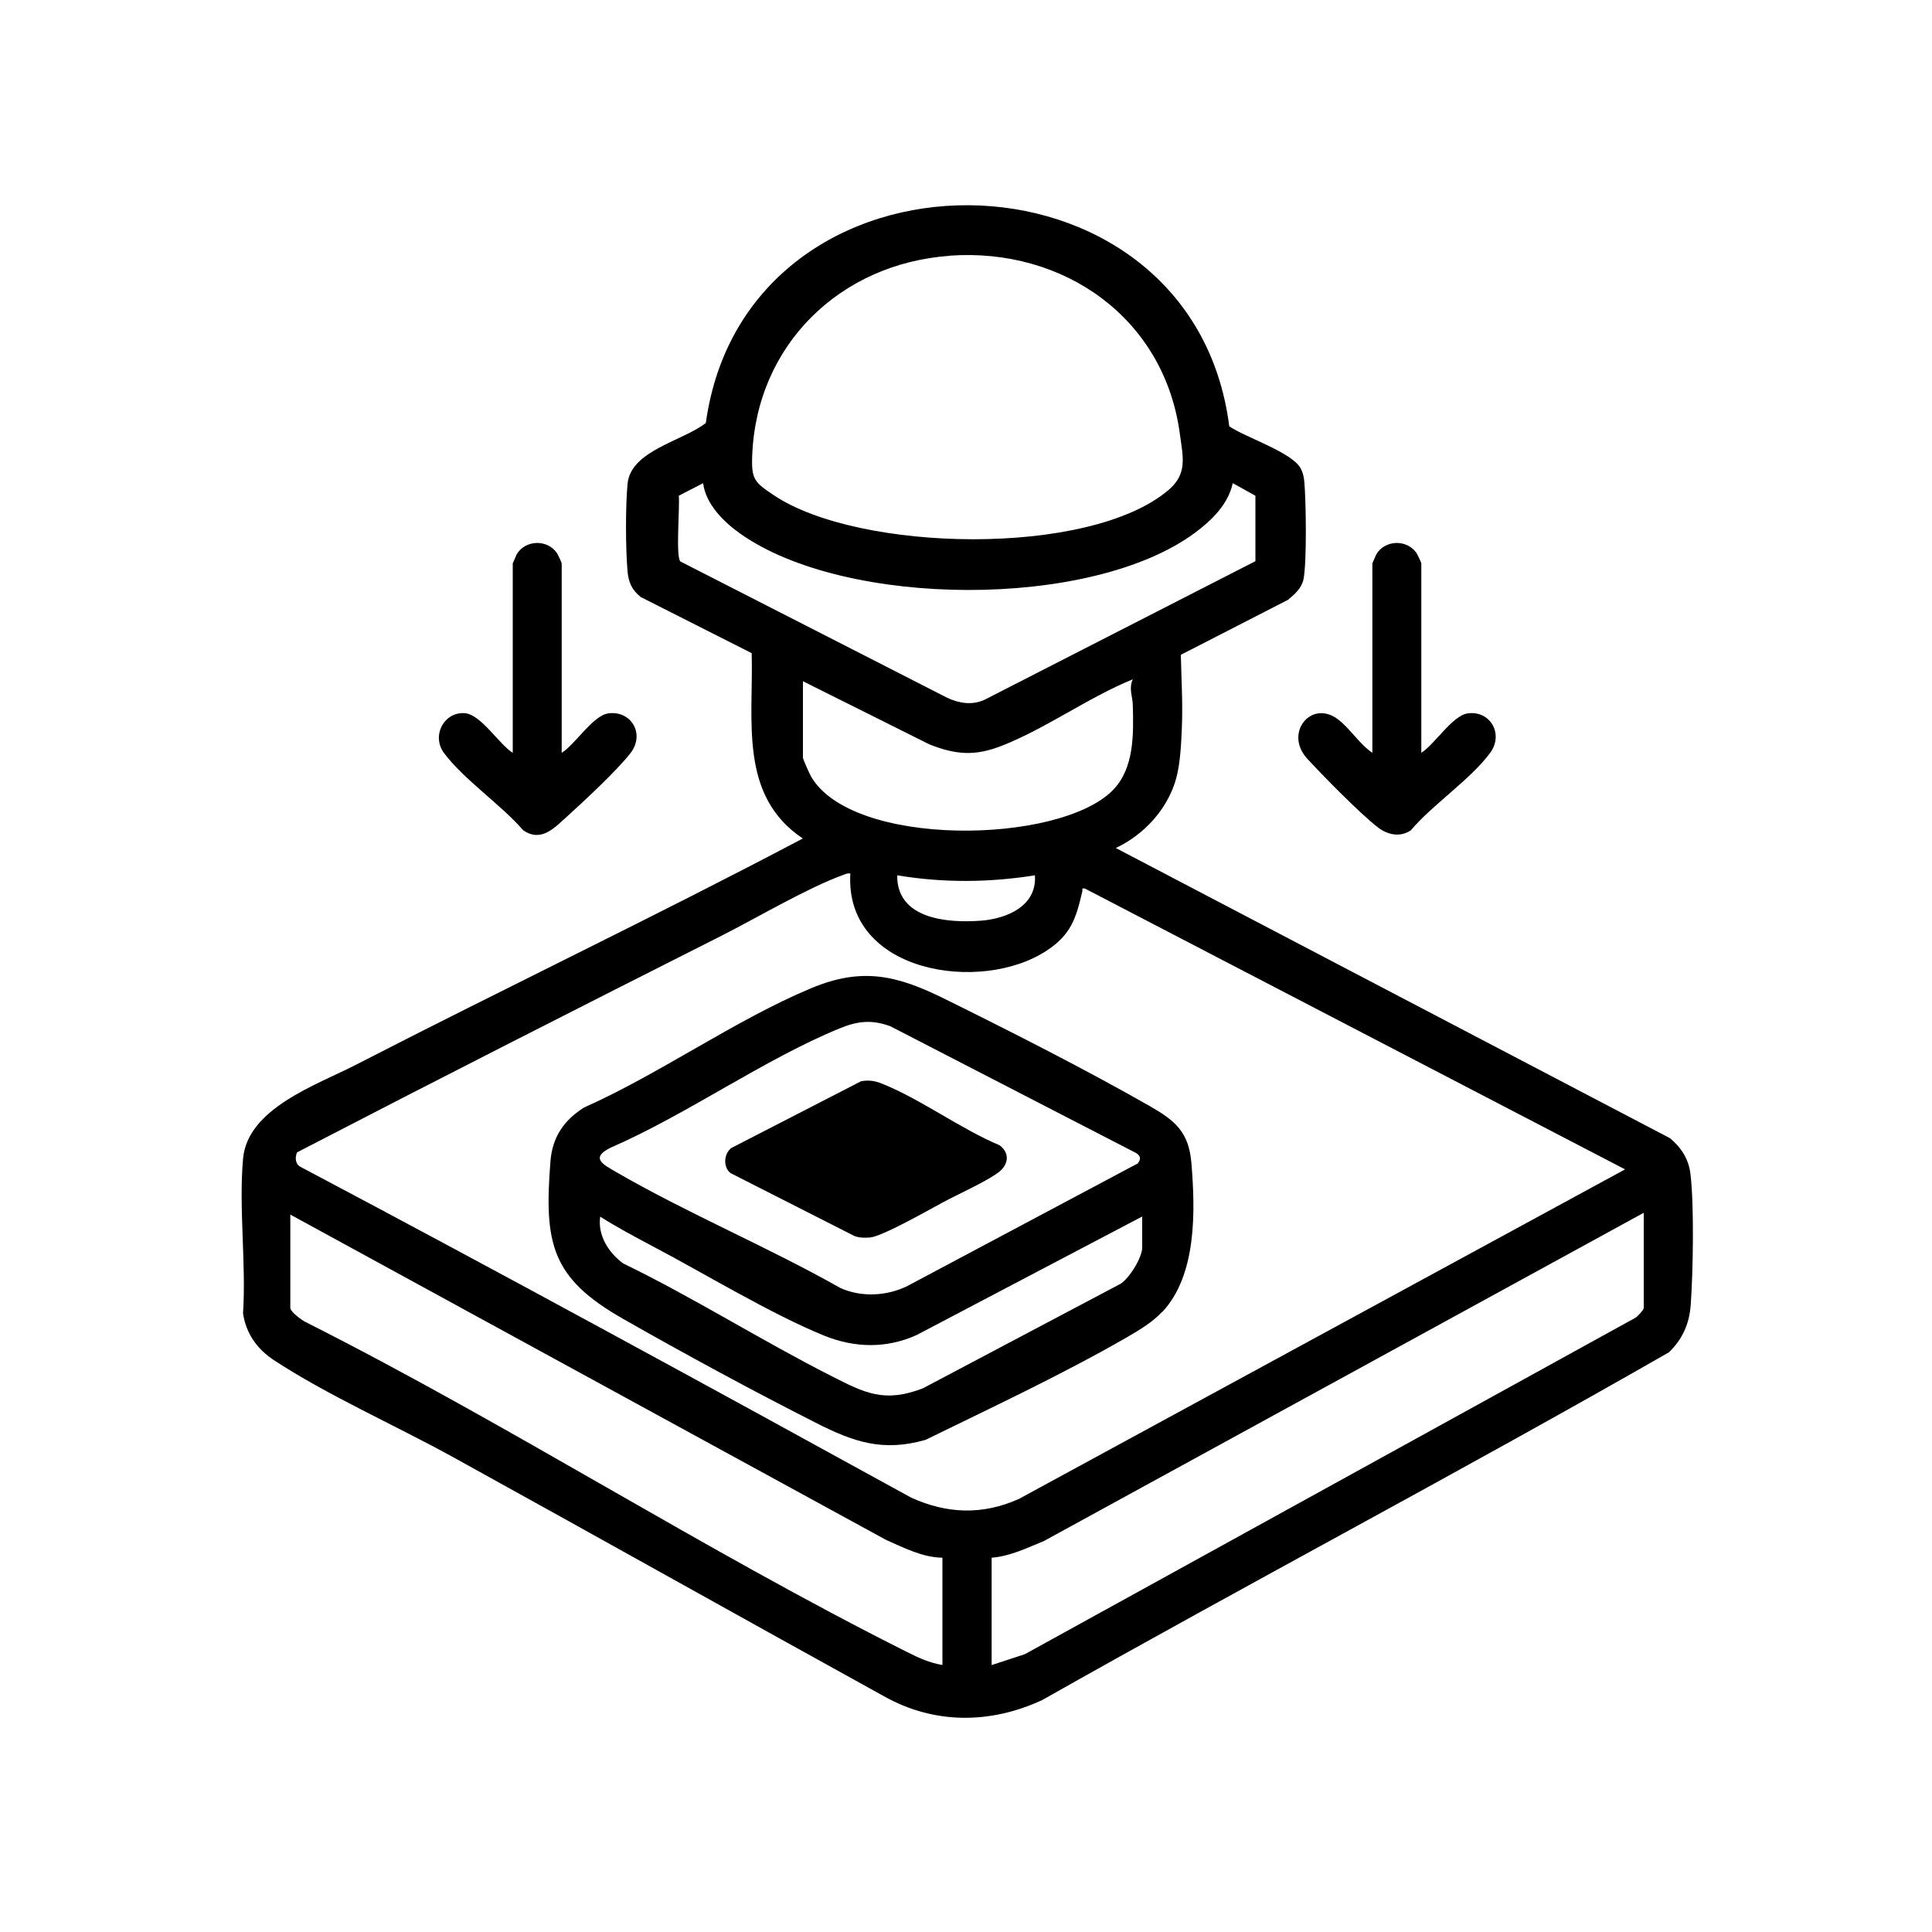 <?xml version="1.0" encoding="UTF-8"?>
<svg id="_Слой_1" data-name="Слой 1" xmlns="http://www.w3.org/2000/svg" viewBox="0 0 150 150">
  <path d="M95.44,33.1c1.27.87,4.9,2.02,5.56,3.29.17.34.24.67.27,1.05.13,1.47.2,6.25-.07,7.55-.15.69-.68,1.15-1.2,1.58l-8.32,4.27c.04,1.87.16,3.77.08,5.64-.05,1.22-.12,2.79-.44,3.95-.65,2.37-2.48,4.37-4.69,5.41l43.03,22.53c.89.75,1.45,1.62,1.59,2.8.29,2.47.2,7.53.02,10.09-.1,1.49-.62,2.69-1.69,3.73-16.07,9.21-32.52,17.87-48.66,27-4.02,1.87-8.4,1.9-12.3-.3-11.15-6.15-22.26-12.39-33.41-18.54-4.4-2.43-9.85-4.85-13.96-7.56-1.29-.85-2.15-2.06-2.38-3.62.25-3.88-.34-8.17,0-12,.34-3.92,5.69-5.72,8.78-7.31,11.52-5.93,23.22-11.51,34.68-17.56-5-3.34-3.82-9.2-3.97-14.39l-8.6-4.35c-.7-.54-.97-1.17-1.04-2.03-.15-1.73-.16-5.01,0-6.74.23-2.62,4.27-3.33,6.08-4.75,3.15-22.71,37.75-22.46,40.64.26ZM73.73,19.86c-8.5.61-15.01,6.91-15.33,15.54-.07,1.82.19,2.05,1.65,3.03,6.58,4.44,24.54,4.86,30.69-.4,1.48-1.27,1.1-2.57.86-4.37-1.21-8.98-9.02-14.44-17.86-13.81ZM54.58,37.52l-1.88.97c.09.84-.25,4.68.12,5.1l20.73,10.59c.94.43,1.92.59,2.89.15l21.03-10.76v-5.08s-1.76-.98-1.76-.98c-.34,1.63-1.65,2.91-2.94,3.86-8.07,5.97-27.14,5.84-35.3.06-1.3-.92-2.68-2.3-2.88-3.92ZM62.34,52.89v5.93c0,.12.5,1.23.61,1.43,3.15,5.58,19.25,5.34,23.44,1.11,1.69-1.71,1.62-4.38,1.56-6.65-.02-.67-.33-1.25,0-1.97-3.41,1.39-6.76,3.82-10.14,5.15-2.1.83-3.59.72-5.66-.1l-9.81-4.9ZM66,67.82c-.21-.04-.36.05-.54.11-2.8,1.02-6.67,3.32-9.46,4.73-11,5.55-22.02,11.15-32.94,16.81-.17.43-.14.93.32,1.15,15.87,8.4,31.63,17.01,47.37,25.66,2.79,1.26,5.53,1.36,8.35.1l47.07-25.59-41.93-21.8c-.32-.05-.17.04-.21.22-.48,2.07-.87,3.34-2.74,4.58-5.1,3.39-15.73,1.77-15.27-5.97ZM80.34,67.96c-3.57.57-7.12.59-10.68,0-.04,3.41,3.93,3.72,6.52,3.52,2.02-.16,4.34-1.15,4.17-3.52ZM76.98,129.28l2.59-.85,47.37-26.1c.19-.09.68-.64.68-.78v-7.39l-46.58,25.49c-1.31.53-2.61,1.18-4.05,1.29v8.34ZM73.17,120.94c-1.55-.02-3.01-.78-4.39-1.39l-46.24-25.25v7.24c0,.31.91.98,1.22,1.12,15.75,7.94,30.95,17.73,46.68,25.61.92.46,1.69.82,2.73,1v-8.34Z"/>
  <path d="M110.34,58.45c1.04-.64,2.42-2.89,3.6-3.06,1.75-.26,2.84,1.6,1.75,3.07-1.54,2.08-4.44,3.98-6.15,6-.82.57-1.81.36-2.56-.22-1.34-1.03-4.28-4.02-5.49-5.34-1.81-1.97.29-4.59,2.35-3.08.93.68,1.72,1.96,2.71,2.63v-14.71s.26-.61.31-.71c.68-1.13,2.38-1.17,3.12-.09.07.11.37.74.37.8v14.71Z"/>
  <path d="M43.61,58.45c1.03-.64,2.43-2.89,3.6-3.06,1.78-.26,2.89,1.58,1.75,3.07-1.01,1.31-3.6,3.73-4.9,4.9-1,.9-2.03,2.07-3.44,1.1-1.72-1.99-4.61-3.93-6.15-6-.98-1.32-.02-3.2,1.61-3.09,1.26.09,2.67,2.42,3.73,3.08v-14.71s.26-.61.31-.71c.68-1.13,2.38-1.17,3.12-.09.07.11.37.74.37.8v14.71Z"/>
  <path d="M90.23,101.85c-.76.82-1.8,1.43-2.76,1.99-4.97,2.86-10.46,5.43-15.61,7.95-3.32.95-5.59.16-8.49-1.31-4.9-2.48-10.25-5.38-15.02-8.1-5.56-3.17-6.12-5.85-5.61-12.25.15-1.85,1.05-3.16,2.6-4.14,5.89-2.62,11.77-6.82,17.65-9.27,3.97-1.66,6.69-.98,10.35.83,5.16,2.55,10.98,5.5,15.95,8.34,1.94,1.11,3.01,2,3.21,4.4.31,3.74.42,8.71-2.26,11.57ZM88.35,90.31c.31-.41.13-.67-.3-.87l-18.92-9.76c-1.43-.53-2.53-.41-3.91.15-5.91,2.42-11.87,6.69-17.8,9.27-1.63.8-.6,1.31.44,1.91,5.62,3.25,11.71,5.78,17.37,8.98,1.63.75,3.64.64,5.23-.15l17.91-9.53ZM88.68,94.45l-17.51,9.2c-2.34,1.06-4.81,1.01-7.18.05-4.13-1.68-9.29-4.82-13.37-6.97-1.36-.72-2.73-1.45-4.02-2.27-.21,1.44.64,2.79,1.78,3.63,5.5,2.67,10.7,5.97,16.14,8.73,2.63,1.34,4.13,2.12,7.13.97l15.32-8.1c.71-.42,1.71-2.06,1.71-2.83v-2.41Z"/>
  <path d="M66.84,83.95c.6-.11,1.09-.04,1.65.19,2.96,1.18,6.12,3.52,9.12,4.78.86.65.66,1.57-.15,2.15-1.04.74-3.07,1.64-4.29,2.3-1.1.59-4.67,2.63-5.63,2.71-.39.03-.84.03-1.21-.12l-9.61-4.88c-.59-.46-.53-1.5.06-1.95l10.05-5.17Z"/>
</svg>